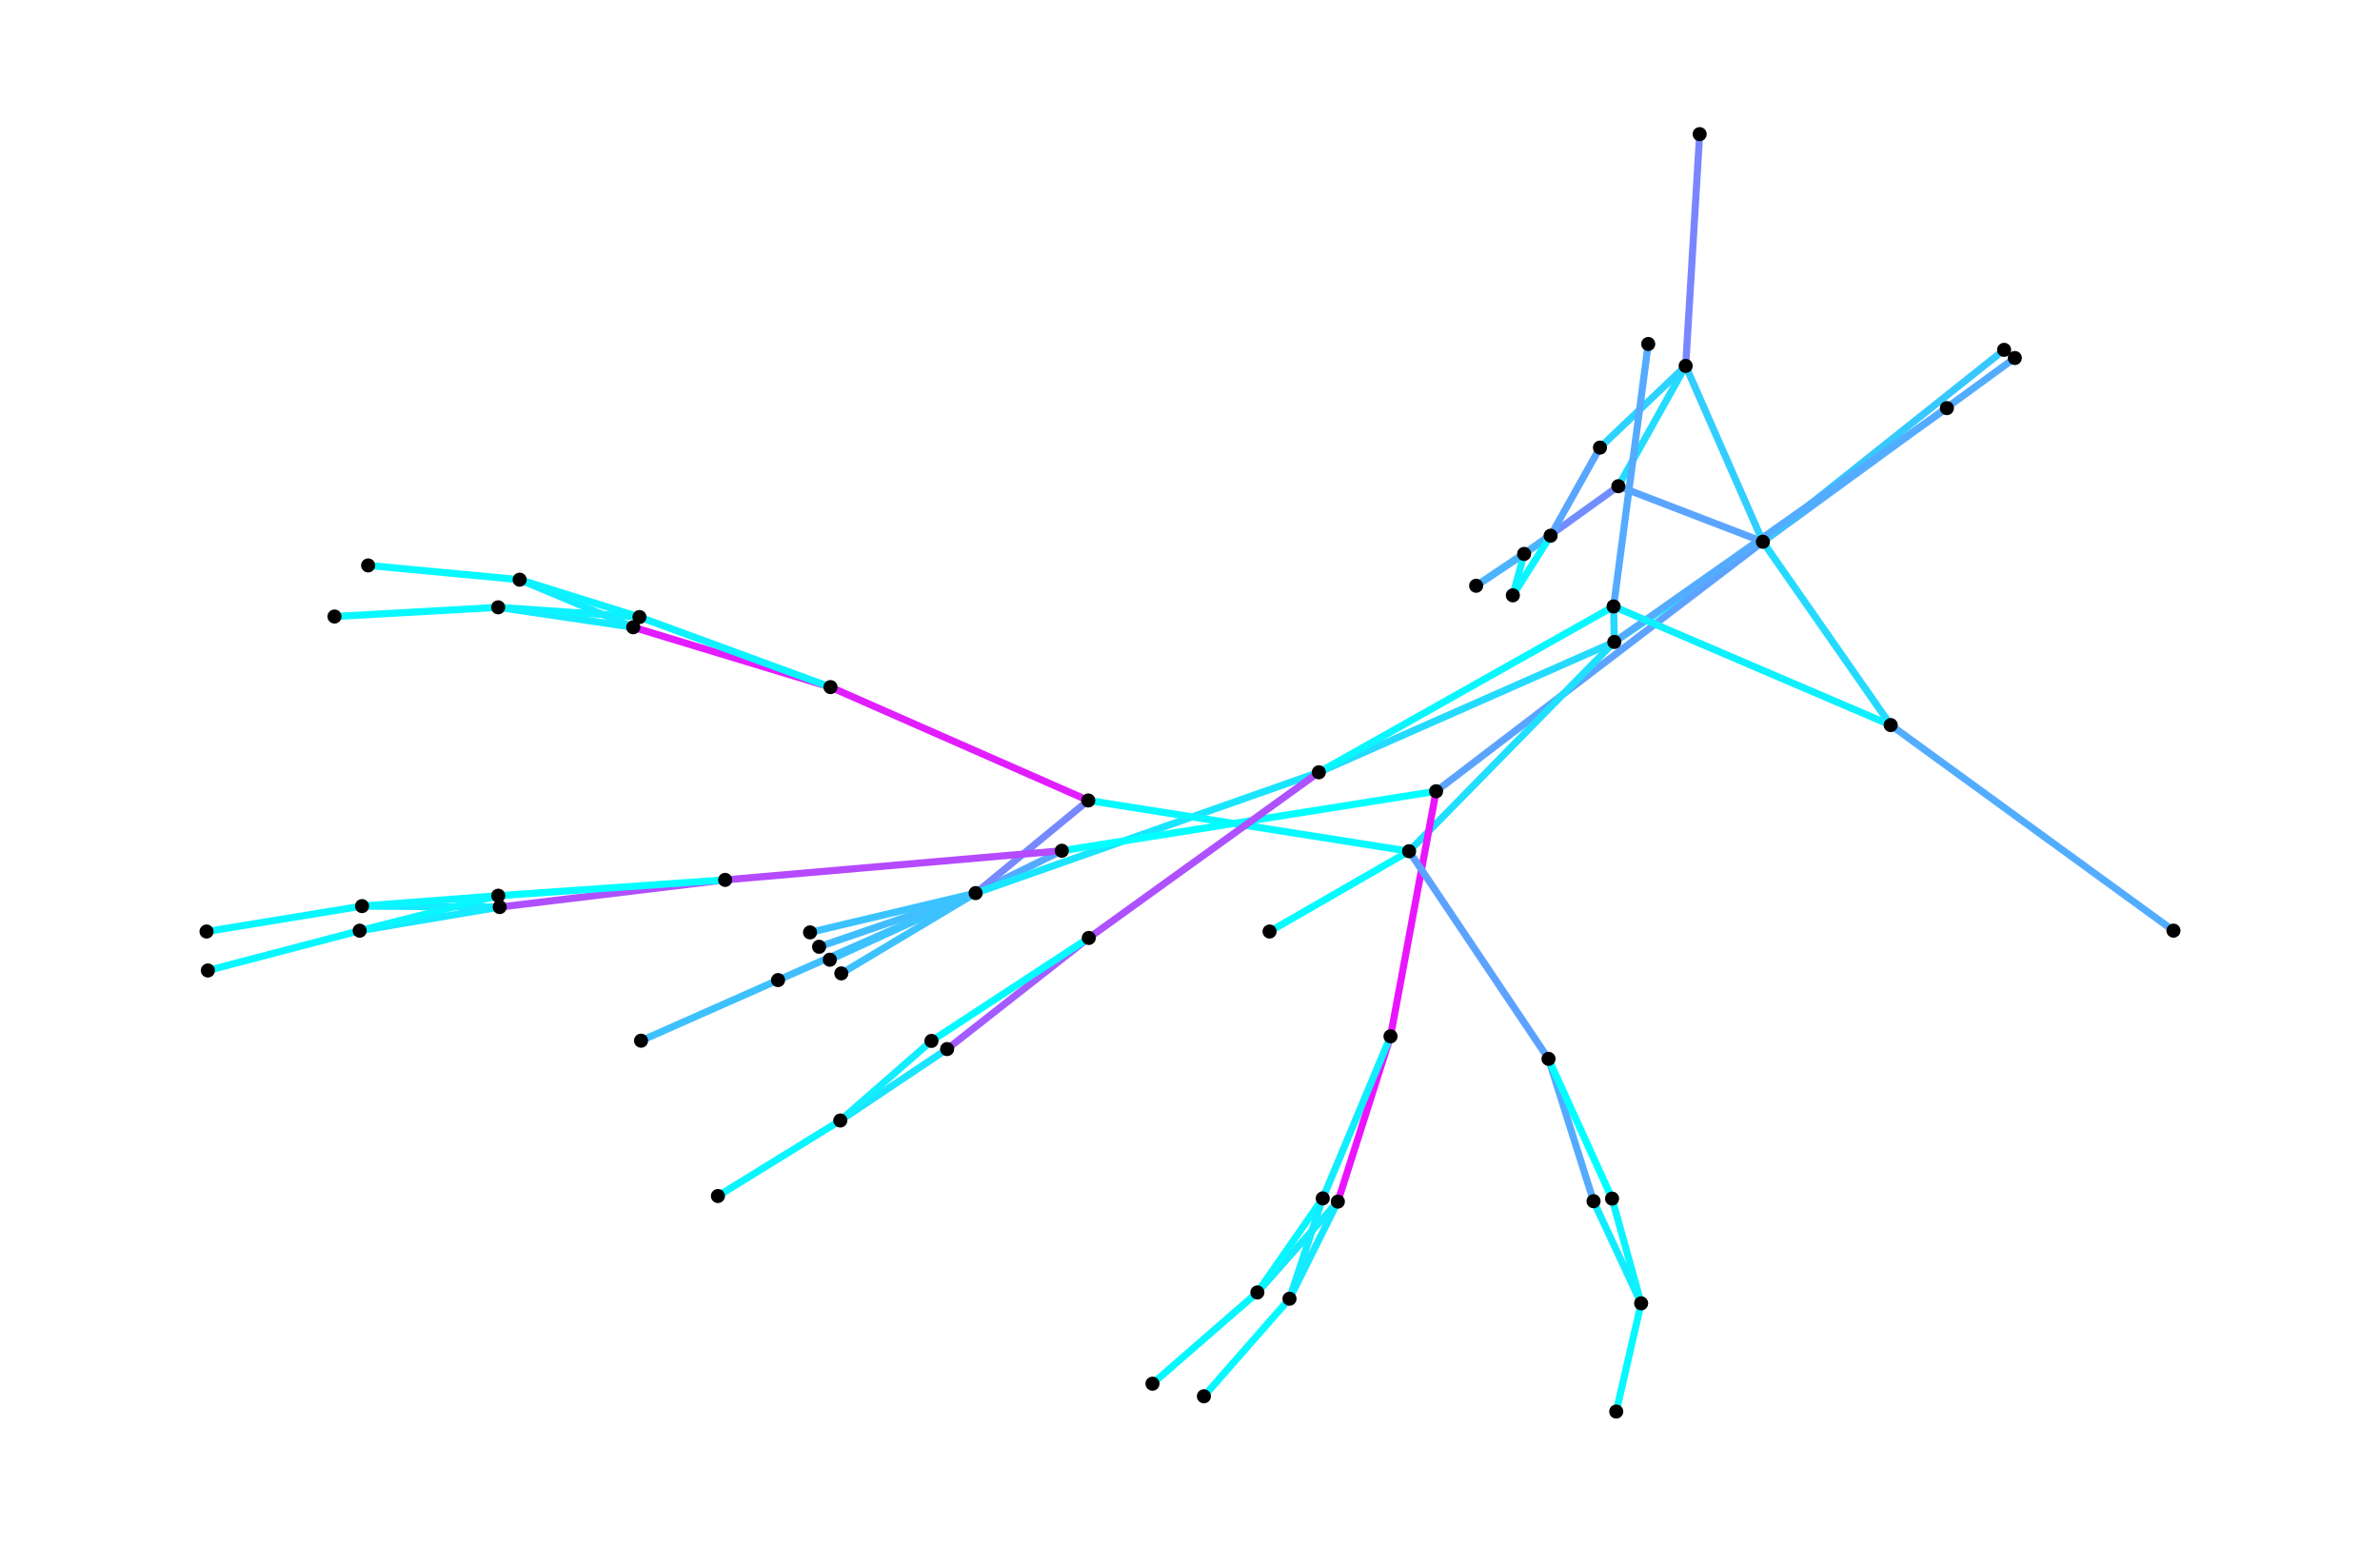 <?xml version="1.0" encoding="utf-8" standalone="no"?>
<!DOCTYPE svg PUBLIC "-//W3C//DTD SVG 1.1//EN"
  "http://www.w3.org/Graphics/SVG/1.1/DTD/svg11.dtd">
<svg xmlns:xlink="http://www.w3.org/1999/xlink" width="334.8pt" height="217.44pt" viewBox="0 0 334.8 217.44" xmlns="http://www.w3.org/2000/svg" version="1.1">
 <defs>
  <style type="text/css">*{stroke-linejoin: round; stroke-linecap: butt}</style>
 </defs>
 <g id="figure_1">
  <g id="axes_1">
   <g id="LineCollection_1">
    <path d="M 90.177 146.402 
L 109.451 137.875 
" clip-path="url(#p2b42b3604e)" style="fill: none; stroke: #3ec1ff"/>
    <path d="M 109.451 137.875 
L 137.243 125.636 
" clip-path="url(#p2b42b3604e)" style="fill: none; stroke: #41beff"/>
    <path d="M 115.226 133.19 
L 137.243 125.636 
" clip-path="url(#p2b42b3604e)" style="fill: none; stroke: #41beff"/>
    <path d="M 113.95 131.165 
L 137.243 125.636 
" clip-path="url(#p2b42b3604e)" style="fill: none; stroke: #3cc3ff"/>
    <path d="M 118.35 136.934 
L 137.243 125.636 
" clip-path="url(#p2b42b3604e)" style="fill: none; stroke: #3dc2ff"/>
    <path d="M 116.732 135.013 
L 137.243 125.636 
" clip-path="url(#p2b42b3604e)" style="fill: none; stroke: #3cc3ff"/>
    <path d="M 137.243 125.636 
L 149.368 119.679 
" clip-path="url(#p2b42b3604e)" style="fill: none; stroke: #55aaff"/>
    <path d="M 137.243 125.636 
L 153.088 112.607 
" clip-path="url(#p2b42b3604e)" style="fill: none; stroke: #7689ff"/>
    <path d="M 137.243 125.636 
L 185.524 108.643 
" clip-path="url(#p2b42b3604e)" style="fill: none; stroke: #1ae5ff"/>
    <path d="M 247.989 76.214 
L 227.091 90.309 
" clip-path="url(#p2b42b3604e)" style="fill: none; stroke: #00ffff"/>
    <path d="M 247.989 76.214 
L 227.655 68.399 
" clip-path="url(#p2b42b3604e)" style="fill: none; stroke: #5aa5ff"/>
    <path d="M 247.989 76.214 
L 202.019 111.311 
" clip-path="url(#p2b42b3604e)" style="fill: none; stroke: #5ca3ff"/>
    <path d="M 247.989 76.214 
L 265.972 102.002 
" clip-path="url(#p2b42b3604e)" style="fill: none; stroke: #24dbff"/>
    <path d="M 247.989 76.214 
L 237.127 51.476 
" clip-path="url(#p2b42b3604e)" style="fill: none; stroke: #31ceff"/>
    <path d="M 247.989 76.214 
L 283.43 50.364 
" clip-path="url(#p2b42b3604e)" style="fill: none; stroke: #52adff"/>
    <path d="M 247.989 76.214 
L 281.924 49.216 
" clip-path="url(#p2b42b3604e)" style="fill: none; stroke: #37c8ff"/>
    <path d="M 227.091 90.309 
L 185.524 108.643 
" clip-path="url(#p2b42b3604e)" style="fill: none; stroke: #25daff"/>
    <path d="M 227.091 90.309 
L 226.988 85.313 
" clip-path="url(#p2b42b3604e)" style="fill: none; stroke: #27d8ff"/>
    <path d="M 227.091 90.309 
L 198.221 119.747 
" clip-path="url(#p2b42b3604e)" style="fill: none; stroke: #20dfff"/>
    <path d="M 227.091 90.309 
L 273.873 57.412 
" clip-path="url(#p2b42b3604e)" style="fill: none; stroke: #53acff"/>
    <path d="M 153.088 112.607 
L 198.221 119.747 
" clip-path="url(#p2b42b3604e)" style="fill: none; stroke: #06f9ff"/>
    <path d="M 153.088 112.607 
L 116.824 96.659 
" clip-path="url(#p2b42b3604e)" style="fill: none; stroke: #e11eff"/>
    <path d="M 47.054 86.732 
L 70.079 85.434 
" clip-path="url(#p2b42b3604e)" style="fill: none; stroke: #06f9ff"/>
    <path d="M 51.785 79.542 
L 73.101 81.546 
" clip-path="url(#p2b42b3604e)" style="fill: none; stroke: #06f9ff"/>
    <path d="M 116.824 96.659 
L 89.078 88.241 
" clip-path="url(#p2b42b3604e)" style="fill: none; stroke: #e21dff"/>
    <path d="M 116.824 96.659 
L 89.953 86.805 
" clip-path="url(#p2b42b3604e)" style="fill: none; stroke: #0ef1ff"/>
    <path d="M 70.079 85.434 
L 89.078 88.241 
" clip-path="url(#p2b42b3604e)" style="fill: none; stroke: #13ecff"/>
    <path d="M 70.079 85.434 
L 89.953 86.805 
" clip-path="url(#p2b42b3604e)" style="fill: none; stroke: #0df2ff"/>
    <path d="M 73.101 81.546 
L 89.078 88.241 
" clip-path="url(#p2b42b3604e)" style="fill: none; stroke: #13ecff"/>
    <path d="M 73.101 81.546 
L 89.953 86.805 
" clip-path="url(#p2b42b3604e)" style="fill: none; stroke: #0df2ff"/>
    <path d="M 149.368 119.679 
L 202.019 111.311 
" clip-path="url(#p2b42b3604e)" style="fill: none; stroke: #00ffff"/>
    <path d="M 149.368 119.679 
L 102.007 123.78 
" clip-path="url(#p2b42b3604e)" style="fill: none; stroke: #b54aff"/>
    <path d="M 29.053 131.044 
L 50.927 127.466 
" clip-path="url(#p2b42b3604e)" style="fill: none; stroke: #08f7ff"/>
    <path d="M 29.239 136.526 
L 50.594 130.926 
" clip-path="url(#p2b42b3604e)" style="fill: none; stroke: #08f7ff"/>
    <path d="M 102.007 123.78 
L 70.292 127.602 
" clip-path="url(#p2b42b3604e)" style="fill: none; stroke: #af50ff"/>
    <path d="M 102.007 123.78 
L 70.089 126.004 
" clip-path="url(#p2b42b3604e)" style="fill: none; stroke: #00ffff"/>
    <path d="M 50.927 127.466 
L 70.292 127.602 
" clip-path="url(#p2b42b3604e)" style="fill: none; stroke: #15eaff"/>
    <path d="M 50.927 127.466 
L 70.089 126.004 
" clip-path="url(#p2b42b3604e)" style="fill: none; stroke: #09f6ff"/>
    <path d="M 50.594 130.926 
L 70.292 127.602 
" clip-path="url(#p2b42b3604e)" style="fill: none; stroke: #15eaff"/>
    <path d="M 50.594 130.926 
L 70.089 126.004 
" clip-path="url(#p2b42b3604e)" style="fill: none; stroke: #09f6ff"/>
    <path d="M 202.019 111.311 
L 195.607 145.788 
" clip-path="url(#p2b42b3604e)" style="fill: none; stroke: #ea15ff"/>
    <path d="M 162.121 194.652 
L 176.878 181.816 
" clip-path="url(#p2b42b3604e)" style="fill: none; stroke: #08f7ff"/>
    <path d="M 169.356 196.424 
L 181.398 182.703 
" clip-path="url(#p2b42b3604e)" style="fill: none; stroke: #06f9ff"/>
    <path d="M 195.607 145.788 
L 188.198 169.04 
" clip-path="url(#p2b42b3604e)" style="fill: none; stroke: #eb14ff"/>
    <path d="M 195.607 145.788 
L 186.073 168.585 
" clip-path="url(#p2b42b3604e)" style="fill: none; stroke: #12edff"/>
    <path d="M 176.878 181.816 
L 188.198 169.04 
" clip-path="url(#p2b42b3604e)" style="fill: none; stroke: #15eaff"/>
    <path d="M 176.878 181.816 
L 186.073 168.585 
" clip-path="url(#p2b42b3604e)" style="fill: none; stroke: #08f7ff"/>
    <path d="M 181.398 182.703 
L 188.198 169.04 
" clip-path="url(#p2b42b3604e)" style="fill: none; stroke: #16e9ff"/>
    <path d="M 181.398 182.703 
L 186.073 168.585 
" clip-path="url(#p2b42b3604e)" style="fill: none; stroke: #14ebff"/>
    <path d="M 198.221 119.747 
L 178.593 131.042 
" clip-path="url(#p2b42b3604e)" style="fill: none; stroke: #04fbff"/>
    <path d="M 198.221 119.747 
L 217.833 148.956 
" clip-path="url(#p2b42b3604e)" style="fill: none; stroke: #5ca3ff"/>
    <path d="M 227.36 198.571 
L 230.863 183.348 
" clip-path="url(#p2b42b3604e)" style="fill: none; stroke: #06f9ff"/>
    <path d="M 217.833 148.956 
L 224.169 168.982 
" clip-path="url(#p2b42b3604e)" style="fill: none; stroke: #55aaff"/>
    <path d="M 217.833 148.956 
L 226.771 168.613 
" clip-path="url(#p2b42b3604e)" style="fill: none; stroke: #00ffff"/>
    <path d="M 230.863 183.348 
L 224.169 168.982 
" clip-path="url(#p2b42b3604e)" style="fill: none; stroke: #13ecff"/>
    <path d="M 230.863 183.348 
L 226.771 168.613 
" clip-path="url(#p2b42b3604e)" style="fill: none; stroke: #0cf3ff"/>
    <path d="M 237.127 51.476 
L 227.655 68.399 
" clip-path="url(#p2b42b3604e)" style="fill: none; stroke: #23dcff"/>
    <path d="M 237.127 51.476 
L 225.071 62.966 
" clip-path="url(#p2b42b3604e)" style="fill: none; stroke: #2cd3ff"/>
    <path d="M 237.127 51.476 
L 239.094 18.869 
" clip-path="url(#p2b42b3604e)" style="fill: none; stroke: #7986ff"/>
    <path d="M 227.655 68.399 
L 214.399 77.923 
" clip-path="url(#p2b42b3604e)" style="fill: none; stroke: #728dff"/>
    <path d="M 225.071 62.966 
L 218.125 75.361 
" clip-path="url(#p2b42b3604e)" style="fill: none; stroke: #59a6ff"/>
    <path d="M 214.399 77.923 
L 207.652 82.405 
" clip-path="url(#p2b42b3604e)" style="fill: none; stroke: #629dff"/>
    <path d="M 214.399 77.923 
L 212.816 83.75 
" clip-path="url(#p2b42b3604e)" style="fill: none; stroke: #0ef1ff"/>
    <path d="M 218.125 75.361 
L 207.652 82.405 
" clip-path="url(#p2b42b3604e)" style="fill: none; stroke: #4bb4ff"/>
    <path d="M 218.125 75.361 
L 212.816 83.75 
" clip-path="url(#p2b42b3604e)" style="fill: none; stroke: #0af5ff"/>
    <path d="M 185.524 108.643 
L 226.988 85.313 
" clip-path="url(#p2b42b3604e)" style="fill: none; stroke: #08f7ff"/>
    <path d="M 185.524 108.643 
L 153.163 131.947 
" clip-path="url(#p2b42b3604e)" style="fill: none; stroke: #ae51ff"/>
    <path d="M 100.992 168.254 
L 118.207 157.63 
" clip-path="url(#p2b42b3604e)" style="fill: none; stroke: #0af5ff"/>
    <path d="M 153.163 131.947 
L 133.233 147.579 
" clip-path="url(#p2b42b3604e)" style="fill: none; stroke: #a35cff"/>
    <path d="M 153.163 131.947 
L 131.03 146.434 
" clip-path="url(#p2b42b3604e)" style="fill: none; stroke: #05faff"/>
    <path d="M 118.207 157.63 
L 133.233 147.579 
" clip-path="url(#p2b42b3604e)" style="fill: none; stroke: #1be4ff"/>
    <path d="M 118.207 157.63 
L 131.03 146.434 
" clip-path="url(#p2b42b3604e)" style="fill: none; stroke: #12edff"/>
    <path d="M 226.988 85.313 
L 265.972 102.002 
" clip-path="url(#p2b42b3604e)" style="fill: none; stroke: #0ff0ff"/>
    <path d="M 226.988 85.313 
L 231.859 48.39 
" clip-path="url(#p2b42b3604e)" style="fill: none; stroke: #54abff"/>
    <path d="M 265.972 102.002 
L 305.747 130.921 
" clip-path="url(#p2b42b3604e)" style="fill: none; stroke: #52adff"/>
   </g>
   <g id="PathCollection_1">
    <defs>
     <path id="C0_0_039cfc7e11" d="M 0 0.5 
C 0.133 0.5 0.26 0.447 0.354 0.354 
C 0.447 0.26 0.5 0.133 0.5 -0 
C 0.5 -0.133 0.447 -0.26 0.354 -0.354 
C 0.26 -0.447 0.133 -0.5 0 -0.5 
C -0.133 -0.5 -0.26 -0.447 -0.354 -0.354 
C -0.447 -0.26 -0.5 -0.133 -0.5 0 
C -0.5 0.133 -0.447 0.26 -0.354 0.354 
C -0.26 0.447 -0.133 0.5 0 0.5 
z
"/>
    </defs>
    <g clip-path="url(#p2b42b3604e)">
     <use xlink:href="#C0_0_039cfc7e11" x="90.177" y="146.402" style="stroke: #000000"/>
    </g>
    <g clip-path="url(#p2b42b3604e)">
     <use xlink:href="#C0_0_039cfc7e11" x="109.451" y="137.875" style="stroke: #000000"/>
    </g>
    <g clip-path="url(#p2b42b3604e)">
     <use xlink:href="#C0_0_039cfc7e11" x="115.226" y="133.19" style="stroke: #000000"/>
    </g>
    <g clip-path="url(#p2b42b3604e)">
     <use xlink:href="#C0_0_039cfc7e11" x="113.95" y="131.165" style="stroke: #000000"/>
    </g>
    <g clip-path="url(#p2b42b3604e)">
     <use xlink:href="#C0_0_039cfc7e11" x="118.35" y="136.934" style="stroke: #000000"/>
    </g>
    <g clip-path="url(#p2b42b3604e)">
     <use xlink:href="#C0_0_039cfc7e11" x="116.732" y="135.013" style="stroke: #000000"/>
    </g>
    <g clip-path="url(#p2b42b3604e)">
     <use xlink:href="#C0_0_039cfc7e11" x="137.243" y="125.636" style="stroke: #000000"/>
    </g>
    <g clip-path="url(#p2b42b3604e)">
     <use xlink:href="#C0_0_039cfc7e11" x="247.989" y="76.214" style="stroke: #000000"/>
    </g>
    <g clip-path="url(#p2b42b3604e)">
     <use xlink:href="#C0_0_039cfc7e11" x="227.091" y="90.309" style="stroke: #000000"/>
    </g>
    <g clip-path="url(#p2b42b3604e)">
     <use xlink:href="#C0_0_039cfc7e11" x="273.873" y="57.412" style="stroke: #000000"/>
    </g>
    <g clip-path="url(#p2b42b3604e)">
     <use xlink:href="#C0_0_039cfc7e11" x="283.43" y="50.364" style="stroke: #000000"/>
    </g>
    <g clip-path="url(#p2b42b3604e)">
     <use xlink:href="#C0_0_039cfc7e11" x="281.924" y="49.216" style="stroke: #000000"/>
    </g>
    <g clip-path="url(#p2b42b3604e)">
     <use xlink:href="#C0_0_039cfc7e11" x="153.088" y="112.607" style="stroke: #000000"/>
    </g>
    <g clip-path="url(#p2b42b3604e)">
     <use xlink:href="#C0_0_039cfc7e11" x="47.054" y="86.732" style="stroke: #000000"/>
    </g>
    <g clip-path="url(#p2b42b3604e)">
     <use xlink:href="#C0_0_039cfc7e11" x="51.785" y="79.542" style="stroke: #000000"/>
    </g>
    <g clip-path="url(#p2b42b3604e)">
     <use xlink:href="#C0_0_039cfc7e11" x="116.824" y="96.659" style="stroke: #000000"/>
    </g>
    <g clip-path="url(#p2b42b3604e)">
     <use xlink:href="#C0_0_039cfc7e11" x="70.079" y="85.434" style="stroke: #000000"/>
    </g>
    <g clip-path="url(#p2b42b3604e)">
     <use xlink:href="#C0_0_039cfc7e11" x="73.101" y="81.546" style="stroke: #000000"/>
    </g>
    <g clip-path="url(#p2b42b3604e)">
     <use xlink:href="#C0_0_039cfc7e11" x="89.078" y="88.241" style="stroke: #000000"/>
    </g>
    <g clip-path="url(#p2b42b3604e)">
     <use xlink:href="#C0_0_039cfc7e11" x="89.953" y="86.805" style="stroke: #000000"/>
    </g>
    <g clip-path="url(#p2b42b3604e)">
     <use xlink:href="#C0_0_039cfc7e11" x="149.368" y="119.679" style="stroke: #000000"/>
    </g>
    <g clip-path="url(#p2b42b3604e)">
     <use xlink:href="#C0_0_039cfc7e11" x="29.053" y="131.044" style="stroke: #000000"/>
    </g>
    <g clip-path="url(#p2b42b3604e)">
     <use xlink:href="#C0_0_039cfc7e11" x="29.239" y="136.526" style="stroke: #000000"/>
    </g>
    <g clip-path="url(#p2b42b3604e)">
     <use xlink:href="#C0_0_039cfc7e11" x="102.007" y="123.78" style="stroke: #000000"/>
    </g>
    <g clip-path="url(#p2b42b3604e)">
     <use xlink:href="#C0_0_039cfc7e11" x="50.927" y="127.466" style="stroke: #000000"/>
    </g>
    <g clip-path="url(#p2b42b3604e)">
     <use xlink:href="#C0_0_039cfc7e11" x="50.594" y="130.926" style="stroke: #000000"/>
    </g>
    <g clip-path="url(#p2b42b3604e)">
     <use xlink:href="#C0_0_039cfc7e11" x="70.292" y="127.602" style="stroke: #000000"/>
    </g>
    <g clip-path="url(#p2b42b3604e)">
     <use xlink:href="#C0_0_039cfc7e11" x="70.089" y="126.004" style="stroke: #000000"/>
    </g>
    <g clip-path="url(#p2b42b3604e)">
     <use xlink:href="#C0_0_039cfc7e11" x="202.019" y="111.311" style="stroke: #000000"/>
    </g>
    <g clip-path="url(#p2b42b3604e)">
     <use xlink:href="#C0_0_039cfc7e11" x="162.121" y="194.652" style="stroke: #000000"/>
    </g>
    <g clip-path="url(#p2b42b3604e)">
     <use xlink:href="#C0_0_039cfc7e11" x="169.356" y="196.424" style="stroke: #000000"/>
    </g>
    <g clip-path="url(#p2b42b3604e)">
     <use xlink:href="#C0_0_039cfc7e11" x="195.607" y="145.788" style="stroke: #000000"/>
    </g>
    <g clip-path="url(#p2b42b3604e)">
     <use xlink:href="#C0_0_039cfc7e11" x="176.878" y="181.816" style="stroke: #000000"/>
    </g>
    <g clip-path="url(#p2b42b3604e)">
     <use xlink:href="#C0_0_039cfc7e11" x="181.398" y="182.703" style="stroke: #000000"/>
    </g>
    <g clip-path="url(#p2b42b3604e)">
     <use xlink:href="#C0_0_039cfc7e11" x="188.198" y="169.04" style="stroke: #000000"/>
    </g>
    <g clip-path="url(#p2b42b3604e)">
     <use xlink:href="#C0_0_039cfc7e11" x="186.073" y="168.585" style="stroke: #000000"/>
    </g>
    <g clip-path="url(#p2b42b3604e)">
     <use xlink:href="#C0_0_039cfc7e11" x="198.221" y="119.747" style="stroke: #000000"/>
    </g>
    <g clip-path="url(#p2b42b3604e)">
     <use xlink:href="#C0_0_039cfc7e11" x="227.36" y="198.571" style="stroke: #000000"/>
    </g>
    <g clip-path="url(#p2b42b3604e)">
     <use xlink:href="#C0_0_039cfc7e11" x="217.833" y="148.956" style="stroke: #000000"/>
    </g>
    <g clip-path="url(#p2b42b3604e)">
     <use xlink:href="#C0_0_039cfc7e11" x="230.863" y="183.348" style="stroke: #000000"/>
    </g>
    <g clip-path="url(#p2b42b3604e)">
     <use xlink:href="#C0_0_039cfc7e11" x="224.169" y="168.982" style="stroke: #000000"/>
    </g>
    <g clip-path="url(#p2b42b3604e)">
     <use xlink:href="#C0_0_039cfc7e11" x="226.771" y="168.613" style="stroke: #000000"/>
    </g>
    <g clip-path="url(#p2b42b3604e)">
     <use xlink:href="#C0_0_039cfc7e11" x="237.127" y="51.476" style="stroke: #000000"/>
    </g>
    <g clip-path="url(#p2b42b3604e)">
     <use xlink:href="#C0_0_039cfc7e11" x="239.094" y="18.869" style="stroke: #000000"/>
    </g>
    <g clip-path="url(#p2b42b3604e)">
     <use xlink:href="#C0_0_039cfc7e11" x="227.655" y="68.399" style="stroke: #000000"/>
    </g>
    <g clip-path="url(#p2b42b3604e)">
     <use xlink:href="#C0_0_039cfc7e11" x="225.071" y="62.966" style="stroke: #000000"/>
    </g>
    <g clip-path="url(#p2b42b3604e)">
     <use xlink:href="#C0_0_039cfc7e11" x="214.399" y="77.923" style="stroke: #000000"/>
    </g>
    <g clip-path="url(#p2b42b3604e)">
     <use xlink:href="#C0_0_039cfc7e11" x="218.125" y="75.361" style="stroke: #000000"/>
    </g>
    <g clip-path="url(#p2b42b3604e)">
     <use xlink:href="#C0_0_039cfc7e11" x="207.652" y="82.405" style="stroke: #000000"/>
    </g>
    <g clip-path="url(#p2b42b3604e)">
     <use xlink:href="#C0_0_039cfc7e11" x="212.816" y="83.75" style="stroke: #000000"/>
    </g>
    <g clip-path="url(#p2b42b3604e)">
     <use xlink:href="#C0_0_039cfc7e11" x="185.524" y="108.643" style="stroke: #000000"/>
    </g>
    <g clip-path="url(#p2b42b3604e)">
     <use xlink:href="#C0_0_039cfc7e11" x="100.992" y="168.254" style="stroke: #000000"/>
    </g>
    <g clip-path="url(#p2b42b3604e)">
     <use xlink:href="#C0_0_039cfc7e11" x="153.163" y="131.947" style="stroke: #000000"/>
    </g>
    <g clip-path="url(#p2b42b3604e)">
     <use xlink:href="#C0_0_039cfc7e11" x="118.207" y="157.63" style="stroke: #000000"/>
    </g>
    <g clip-path="url(#p2b42b3604e)">
     <use xlink:href="#C0_0_039cfc7e11" x="133.233" y="147.579" style="stroke: #000000"/>
    </g>
    <g clip-path="url(#p2b42b3604e)">
     <use xlink:href="#C0_0_039cfc7e11" x="131.03" y="146.434" style="stroke: #000000"/>
    </g>
    <g clip-path="url(#p2b42b3604e)">
     <use xlink:href="#C0_0_039cfc7e11" x="226.988" y="85.313" style="stroke: #000000"/>
    </g>
    <g clip-path="url(#p2b42b3604e)">
     <use xlink:href="#C0_0_039cfc7e11" x="231.859" y="48.39" style="stroke: #000000"/>
    </g>
    <g clip-path="url(#p2b42b3604e)">
     <use xlink:href="#C0_0_039cfc7e11" x="265.972" y="102.002" style="stroke: #000000"/>
    </g>
    <g clip-path="url(#p2b42b3604e)">
     <use xlink:href="#C0_0_039cfc7e11" x="305.747" y="130.921" style="stroke: #000000"/>
    </g>
    <g clip-path="url(#p2b42b3604e)">
     <use xlink:href="#C0_0_039cfc7e11" x="178.593" y="131.042" style="stroke: #000000"/>
    </g>
   </g>
  </g>
 </g>
 <defs>
  <clipPath id="p2b42b3604e">
   <rect x="0" y="-0" width="334.8" height="217.44"/>
  </clipPath>
 </defs>
</svg>
